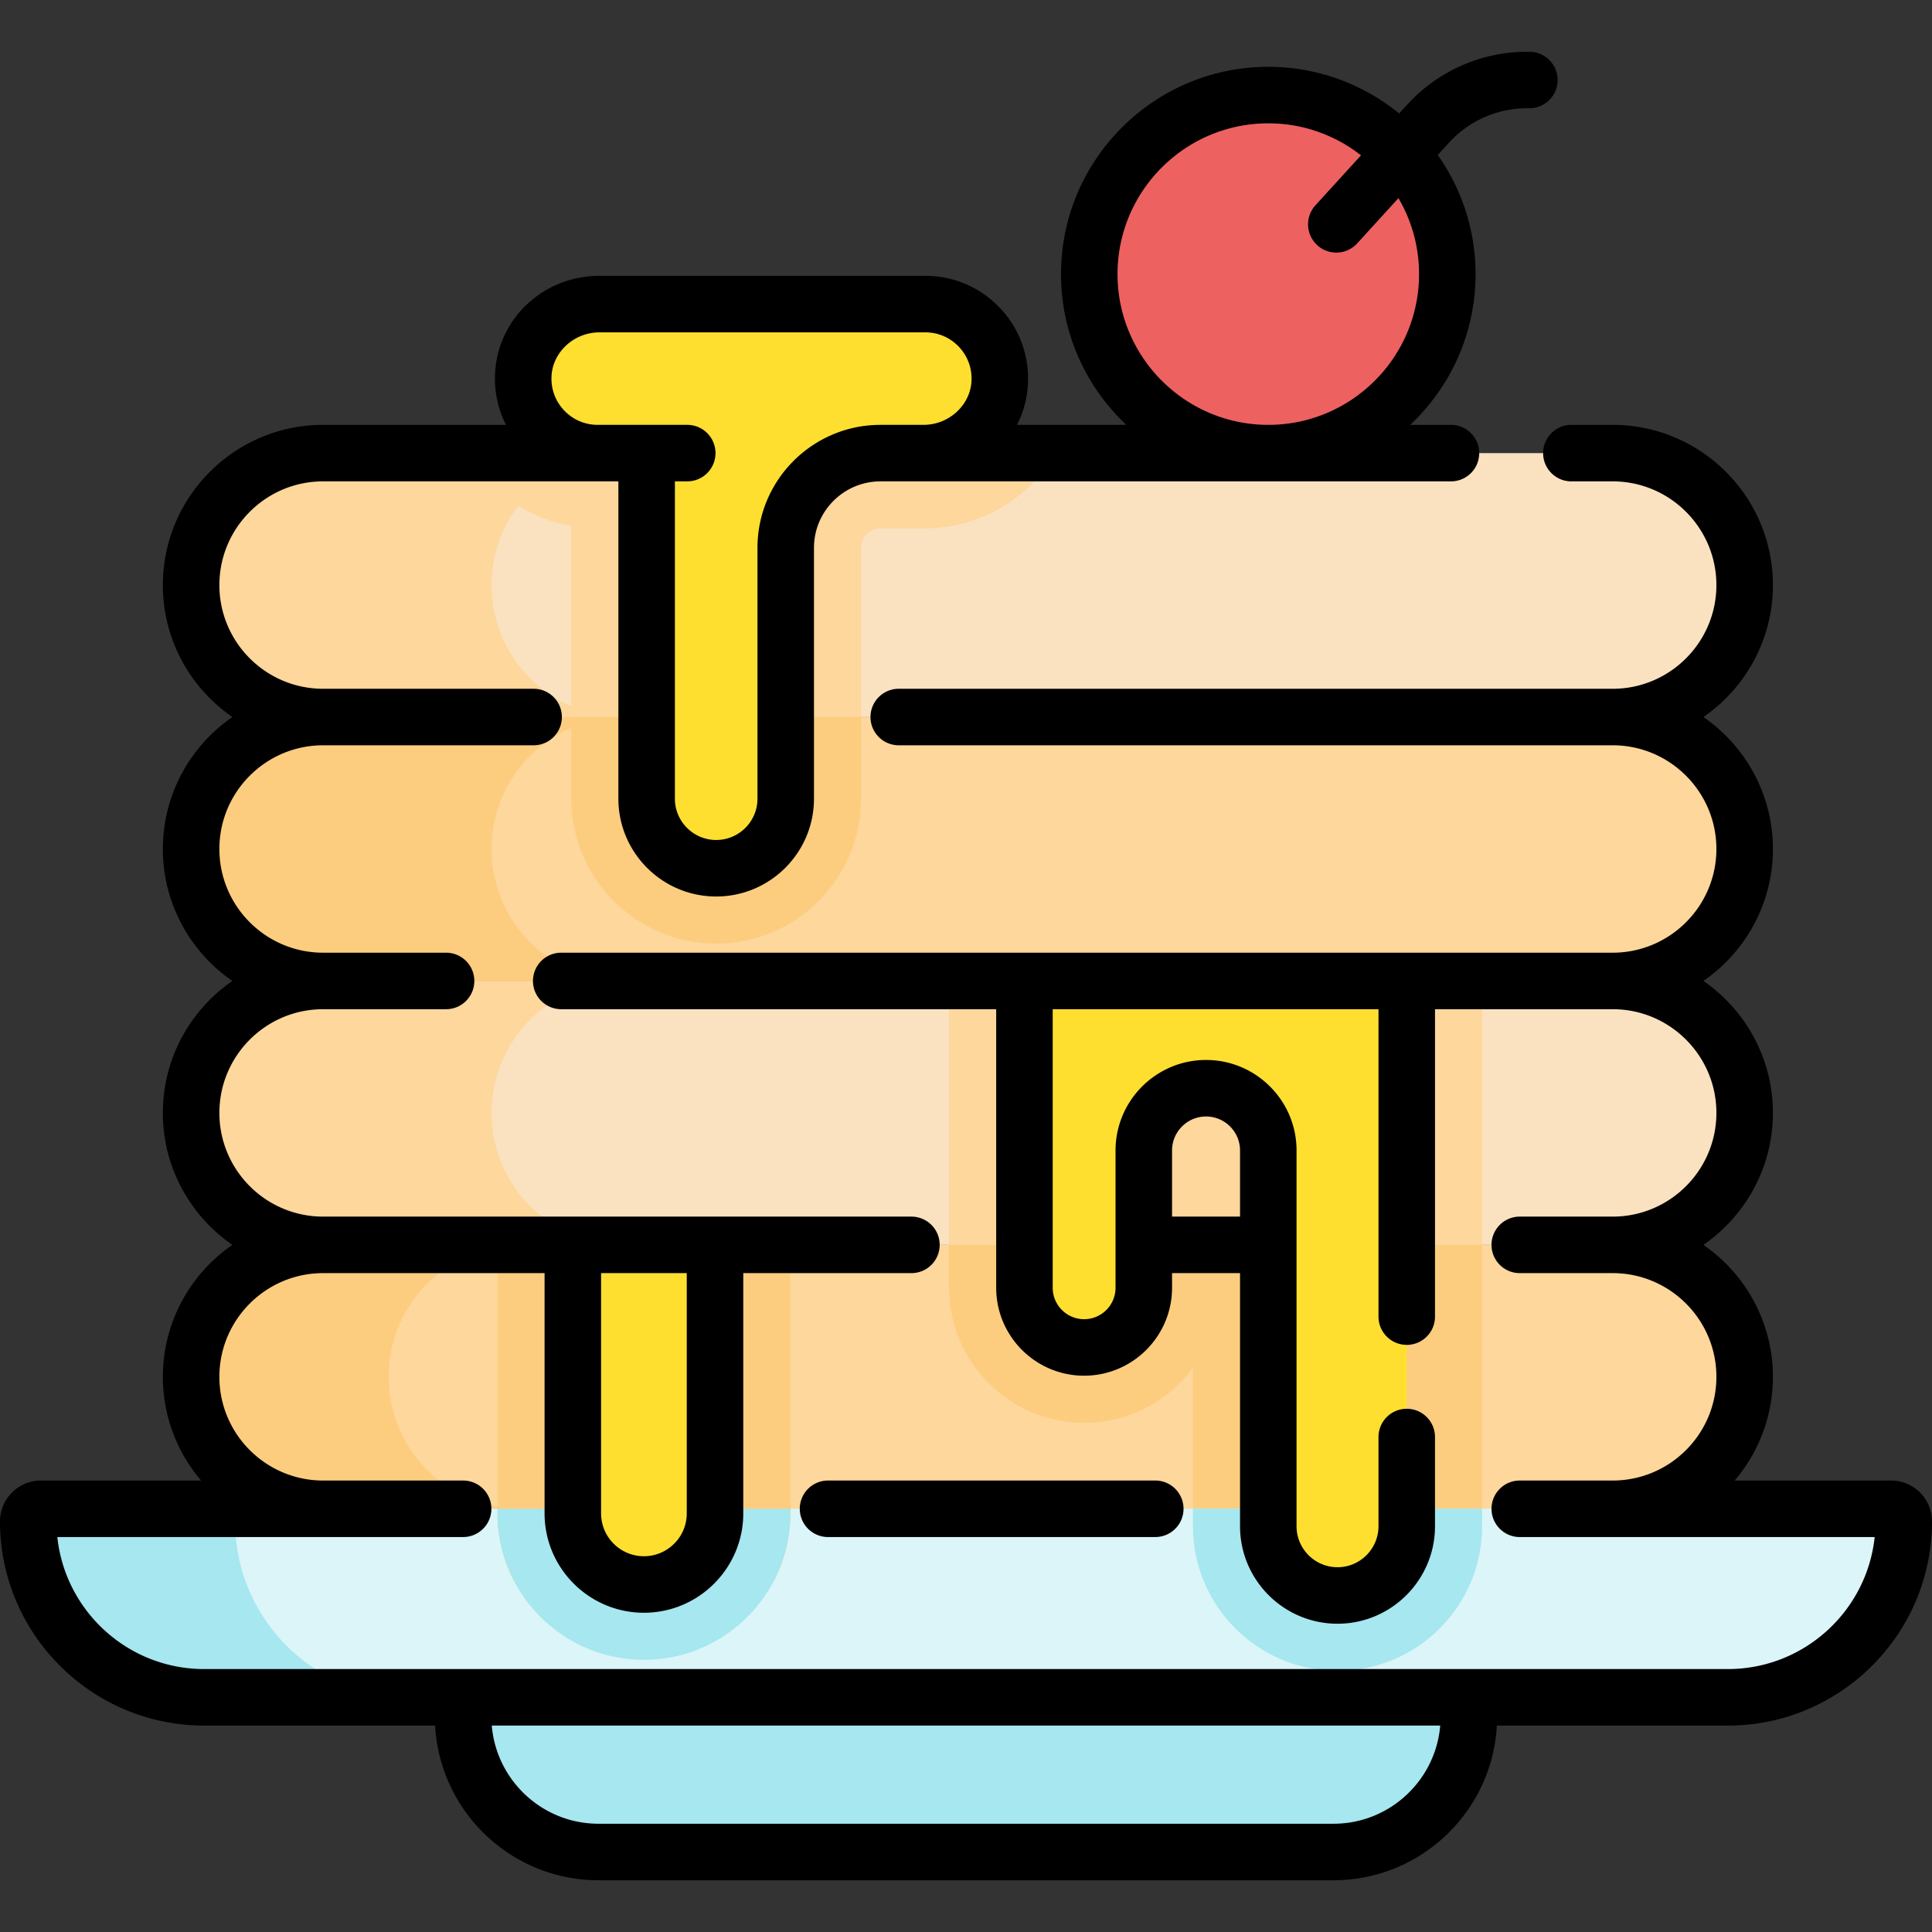 <svg xmlns="http://www.w3.org/2000/svg" version="1.1" xmlns:xlink="http://www.w3.org/1999/xlink" width="512" height="512" x="0" y="0" viewBox="0 0 512.82 512.82" style="enable-background:new 0 0 512 512" xml:space="preserve"><rect x="0" y="0" width="512.82" height="512.82" fill="#333333" stroke="none"/><g><path fill="#A6E7F0" d="M389.89 455.65c0 19.846-16.088 35.933-35.933 35.933H158.864c-19.846 0-35.933-16.088-35.933-35.933v-29.491h266.96v29.491z" opacity="1" data-original="#a6e7f0"></path><path fill="#FDD79B" d="M85.756 330.431c-19.345 0-35.027 15.682-35.027 35.027s15.682 35.027 35.027 35.027v20.093h315.469l2.173-20.093h24.665c19.345 0 35.027-15.682 35.027-35.027s-15.682-35.027-35.027-35.027z" opacity="1" data-original="#fdd79b"></path><path fill="#FCCD7F" d="M103.153 365.458c0-19.345 15.682-35.027 35.027-35.027H85.756c-19.345 0-35.027 15.682-35.027 35.027s15.682 35.026 35.027 35.026v20.093h52.423v-20.093c-19.344 0-35.026-15.682-35.026-35.026zM251.924 330.431v11.388c0 19.762 16.078 35.84 35.84 35.84 11.839 0 22.355-5.771 28.886-14.646v42.106a38.14 38.14 0 0 0 3.263 15.459h70.223a38.14 38.14 0 0 0 3.263-15.459v-74.688z" opacity="1" data-original="#fccd7f"></path><path fill="#DCF5F8" d="M501.966 400.484a3.355 3.355 0 0 1 3.355 3.355c0 25.785-20.902 46.687-46.687 46.687H54.187c-25.785 0-46.687-20.902-46.687-46.687a3.355 3.355 0 0 1 3.355-3.355z" opacity="1" data-original="#dcf5f8"></path><path fill="#A6E7F0" d="M62.401 403.839a3.355 3.355 0 0 1 3.355-3.355H10.855a3.355 3.355 0 0 0-3.355 3.355c0 25.785 20.902 46.687 46.687 46.687h54.901c-25.784 0-46.687-20.902-46.687-46.687z" opacity="1" data-original="#a6e7f0"></path><path fill="#FCCD7F" d="M132.049 330.431v71.276a38.621 38.621 0 0 0 4.904 18.87h67.932a38.621 38.621 0 0 0 4.904-18.87v-71.276z" opacity="1" data-original="#fccd7f"></path><path fill="#A6E7F0" d="M132.049 400.484v1.223c0 21.433 17.437 38.87 38.87 38.87s38.871-17.437 38.871-38.87v-1.223z" opacity="1" data-original="#a6e7f0"></path><path fill="#FEDF30" d="M189.79 401.707c0 10.422-8.448 18.87-18.87 18.87s-18.87-8.448-18.87-18.87V282.856h37.741v118.851z" opacity="1" data-original="#fedf30"></path><path fill="#FAE2C0" d="M403.398 330.431h24.665c19.345 0 35.027-15.682 35.027-35.027s-15.682-35.027-35.027-35.027H85.756c-19.345 0-35.027 15.682-35.027 35.027s15.682 35.027 35.027 35.027z" opacity="1" data-original="#fae2c0"></path><path fill="#FDD79B" d="M251.924 260.378h141.475v70.053H251.924z" opacity="1" data-original="#fdd79b"></path><path fill="#A6E7F0" d="M316.649 400.484v4.635c0 21.16 17.215 38.374 38.374 38.374 21.16 0 38.375-17.214 38.375-38.374v-4.635z" opacity="1" data-original="#a6e7f0"></path><path fill="#FEDF30" d="M373.398 405.119c0 10.148-8.226 18.374-18.374 18.374-10.148 0-18.374-8.226-18.374-18.374v-99.742c0-9.125-7.398-16.523-16.523-16.523s-16.523 7.398-16.523 16.523v36.442c0 8.748-7.092 15.84-15.84 15.84-8.748 0-15.84-7.092-15.84-15.84V213.202h101.474z" opacity="1" data-original="#fedf30"></path><path fill="#FDD79B" d="M428.064 190.324c19.345 0 35.027 15.682 35.027 35.027s-15.682 35.027-35.027 35.027H85.756c-19.345 0-35.027-15.682-35.027-35.027s15.682-35.027 35.027-35.027z" opacity="1" data-original="#fdd79b"></path><path fill="#FAE2C0" d="M428.064 190.325c19.345 0 35.027-15.682 35.027-35.027s-15.682-35.027-35.027-35.027H85.756c-19.345 0-35.027 15.682-35.027 35.027s15.682 35.027 35.027 35.027z" opacity="1" data-original="#fae2c0"></path><path fill="#FDD79B" d="M130.469 295.404c0-19.345 15.682-35.027 35.027-35.027h-79.74c-19.345 0-35.027 15.682-35.027 35.026 0 19.345 15.682 35.027 35.027 35.027h79.739c-19.344.001-35.026-15.681-35.026-35.026z" opacity="1" data-original="#fdd79b"></path><path fill="#FCCD7F" d="M130.469 225.351c0-19.345 15.682-35.027 35.027-35.027h-79.74c-19.345 0-35.027 15.682-35.027 35.027s15.682 35.027 35.027 35.027h79.739c-19.344 0-35.026-15.682-35.026-35.027z" opacity="1" data-original="#fccd7f"></path><path fill="#FDD79B" d="M130.469 155.298c0-19.345 15.682-35.027 35.027-35.027h-79.74c-19.345 0-35.027 15.682-35.027 35.027s15.682 35.026 35.027 35.026h79.739c-19.344 0-35.026-15.681-35.026-35.026z" opacity="1" data-original="#fdd79b"></path><circle cx="336.649" cy="72.754" r="47.517" fill="#EE6161" opacity="1" data-original="#ee6161"></circle><path fill="#FDD79B" d="M124.118 120.271a40.148 40.148 0 0 0 5.906 7.844c5.817 6.027 13.445 10.049 21.617 11.526v50.684h76.917v-44.903c0-2.84 2.31-5.15 5.15-5.15h11.428c15.013 0 28.068-7.995 34.988-20H124.118z" opacity="1" data-original="#fdd79b"></path><path fill="#FCCD7F" d="M151.641 190.324v21.679c0 21.206 17.252 38.458 38.458 38.458s38.458-17.252 38.458-38.458v-21.679z" opacity="1" data-original="#fccd7f"></path><path fill="#FEDF30" d="M245.609 80.719h-86.488c-10.723 0-19.856 8.338-20.237 19.055-.4 11.251 8.602 20.497 19.763 20.497h12.993v91.732c0 10.194 8.264 18.459 18.459 18.459 10.194 0 18.459-8.264 18.459-18.459V145.421c0-13.89 11.26-25.15 25.15-25.15h11.428c10.723 0 19.856-8.339 20.237-19.055.399-11.251-8.602-20.497-19.764-20.497z" opacity="1" data-original="#fedf30"></path><path d="M501.966 392.984h-41.524c6.322-7.424 10.149-17.034 10.149-27.526 0-14.515-7.315-27.35-18.447-35.027 11.132-7.677 18.447-20.511 18.447-35.026 0-14.516-7.315-27.35-18.448-35.027 11.132-7.677 18.448-20.511 18.448-35.027 0-14.515-7.315-27.349-18.447-35.026 11.132-7.677 18.447-20.511 18.447-35.026 0-23.449-19.078-42.527-42.527-42.527h-10.967c-4.143 0-7.5 3.358-7.5 7.5s3.357 7.5 7.5 7.5h10.967c15.179 0 27.527 12.349 27.527 27.527s-12.349 27.526-27.527 27.526H238.558a7.5 7.5 0 0 0 0 15h189.506c15.179 0 27.527 12.349 27.527 27.527s-12.349 27.526-27.527 27.526H148.968a7.5 7.5 0 0 0 0 15h115.456v73.941c0 12.87 10.471 23.34 23.34 23.34s23.34-10.47 23.34-23.34v-3.888h18.046v67.188c0 14.267 11.607 25.875 25.874 25.875 14.268 0 25.875-11.607 25.875-25.875v-23.68c0-4.142-3.357-7.5-7.5-7.5s-7.5 3.358-7.5 7.5v23.68c0 5.996-4.879 10.875-10.875 10.875s-10.874-4.878-10.874-10.875v-99.742c0-13.246-10.776-24.023-24.022-24.023s-24.023 10.777-24.023 24.023v36.442c0 4.599-3.741 8.34-8.34 8.34s-8.34-3.741-8.34-8.34v-73.941H365.9v81.599c0 4.142 3.357 7.5 7.5 7.5s7.5-3.358 7.5-7.5v-81.599h47.165c15.179 0 27.527 12.349 27.527 27.527s-12.349 27.526-27.527 27.526H403.4c-4.143 0-7.5 3.358-7.5 7.5s3.357 7.5 7.5 7.5h24.665c15.179 0 27.527 12.349 27.527 27.527s-12.349 27.526-27.527 27.526H403.4c-4.143 0-7.5 3.358-7.5 7.5s3.357 7.5 7.5 7.5h94.204c-2.076 19.667-18.761 35.042-38.97 35.042H54.187c-20.208 0-36.893-15.375-38.969-35.042H122.93a7.5 7.5 0 0 0 0-15H85.756c-15.178 0-27.526-12.348-27.526-27.526s12.348-27.527 27.526-27.527h58.793v63.776c0 14.541 11.83 26.37 26.37 26.37 14.541 0 26.371-11.83 26.371-26.37v-63.776h44.634a7.5 7.5 0 0 0 0-15H85.756c-15.178 0-27.526-12.348-27.526-27.526s12.348-27.527 27.526-27.527h32.647a7.5 7.5 0 0 0 0-15H85.756c-15.178 0-27.526-12.349-27.526-27.527s12.348-27.526 27.526-27.526h55.884a7.5 7.5 0 0 0 0-15H85.756c-15.178 0-27.526-12.348-27.526-27.526s12.348-27.527 27.526-27.527h78.384v84.232c0 14.313 11.645 25.958 25.958 25.958s25.958-11.645 25.958-25.958v-66.582c0-9.732 7.917-17.65 17.65-17.65h151.427c4.143 0 7.5-3.358 7.5-7.5s-3.357-7.5-7.5-7.5h-10.814c10.661-10.038 17.346-24.253 17.346-40.018 0-11.76-3.721-22.661-10.031-31.614l2.985-3.274a28.043 28.043 0 0 1 20.679-9.129h.651c4.143 0 7.5-3.358 7.5-7.5s-3.357-7.5-7.5-7.5h-.649a43.077 43.077 0 0 0-31.763 14.023l-2.156 2.364c-9.479-7.737-21.571-12.387-34.732-12.387-30.337 0-55.018 24.681-55.018 55.017 0 15.759 6.667 29.981 17.322 40.018h-28.997a26.92 26.92 0 0 0 2.912-11.289c.266-7.477-2.444-14.553-7.631-19.927-5.188-5.375-12.159-8.336-19.628-8.336h-86.488c-15.027 0-27.208 11.547-27.732 26.289a27.08 27.08 0 0 0 2.92 13.264H85.756c-23.449 0-42.526 19.078-42.526 42.527 0 14.515 7.315 27.35 18.447 35.026-11.132 7.677-18.447 20.511-18.447 35.027s7.315 27.35 18.447 35.026c-11.132 7.677-18.447 20.511-18.447 35.027s7.315 27.35 18.447 35.026c-11.132 7.677-18.447 20.511-18.447 35.027 0 10.492 3.827 20.102 10.149 27.526H10.855C4.87 392.984 0 397.854 0 403.839c0 29.879 24.308 54.187 54.187 54.187h61.311c1.238 22.848 20.214 41.058 43.366 41.058h195.093c23.152 0 42.127-18.209 43.365-41.058h61.311c29.879 0 54.188-24.308 54.188-54.187-.001-5.985-4.87-10.855-10.855-10.855zm-181.839-96.63c4.975 0 9.022 4.048 9.022 9.023v17.554h-18.046v-17.554c.001-4.975 4.048-9.023 9.024-9.023zM182.29 401.707c0 6.27-5.101 11.37-11.371 11.37s-11.37-5.101-11.37-11.37v-63.776h22.741zM296.632 72.754c0-22.065 17.952-40.017 40.018-40.017 9.273 0 17.813 3.179 24.606 8.494l-12.092 13.263a7.5 7.5 0 0 0 11.084 10.107l10.948-12.008a39.756 39.756 0 0 1 5.472 20.162c0 22.066-17.952 40.018-40.018 40.018s-40.018-17.953-40.018-40.019zm-137.51 15.465h86.488c3.362 0 6.5 1.333 8.835 3.752 2.334 2.418 3.553 5.606 3.434 8.978-.231 6.519-5.948 11.822-12.742 11.822h-11.428c-18.003 0-32.65 14.647-32.65 32.65v66.582c0 6.042-4.916 10.958-10.958 10.958s-10.958-4.916-10.958-10.958v-84.232h3.275a7.5 7.5 0 0 0 0-15H158.65c-3.362 0-6.5-1.333-8.835-3.753-2.333-2.418-3.552-5.606-3.433-8.978.229-6.518 5.945-11.821 12.74-11.821zm194.835 395.865H158.864c-14.877 0-27.115-11.488-28.327-26.058h251.746c-1.212 14.57-13.449 26.058-28.326 26.058z" fill="#000000" opacity="1" data-original="#000000"></path><path d="M212.29 400.484a7.5 7.5 0 0 0 7.5 7.5h86.859c4.143 0 7.5-3.358 7.5-7.5s-3.357-7.5-7.5-7.5H219.79a7.5 7.5 0 0 0-7.5 7.5z" fill="#000000" opacity="1" data-original="#000000"></path></g></svg>